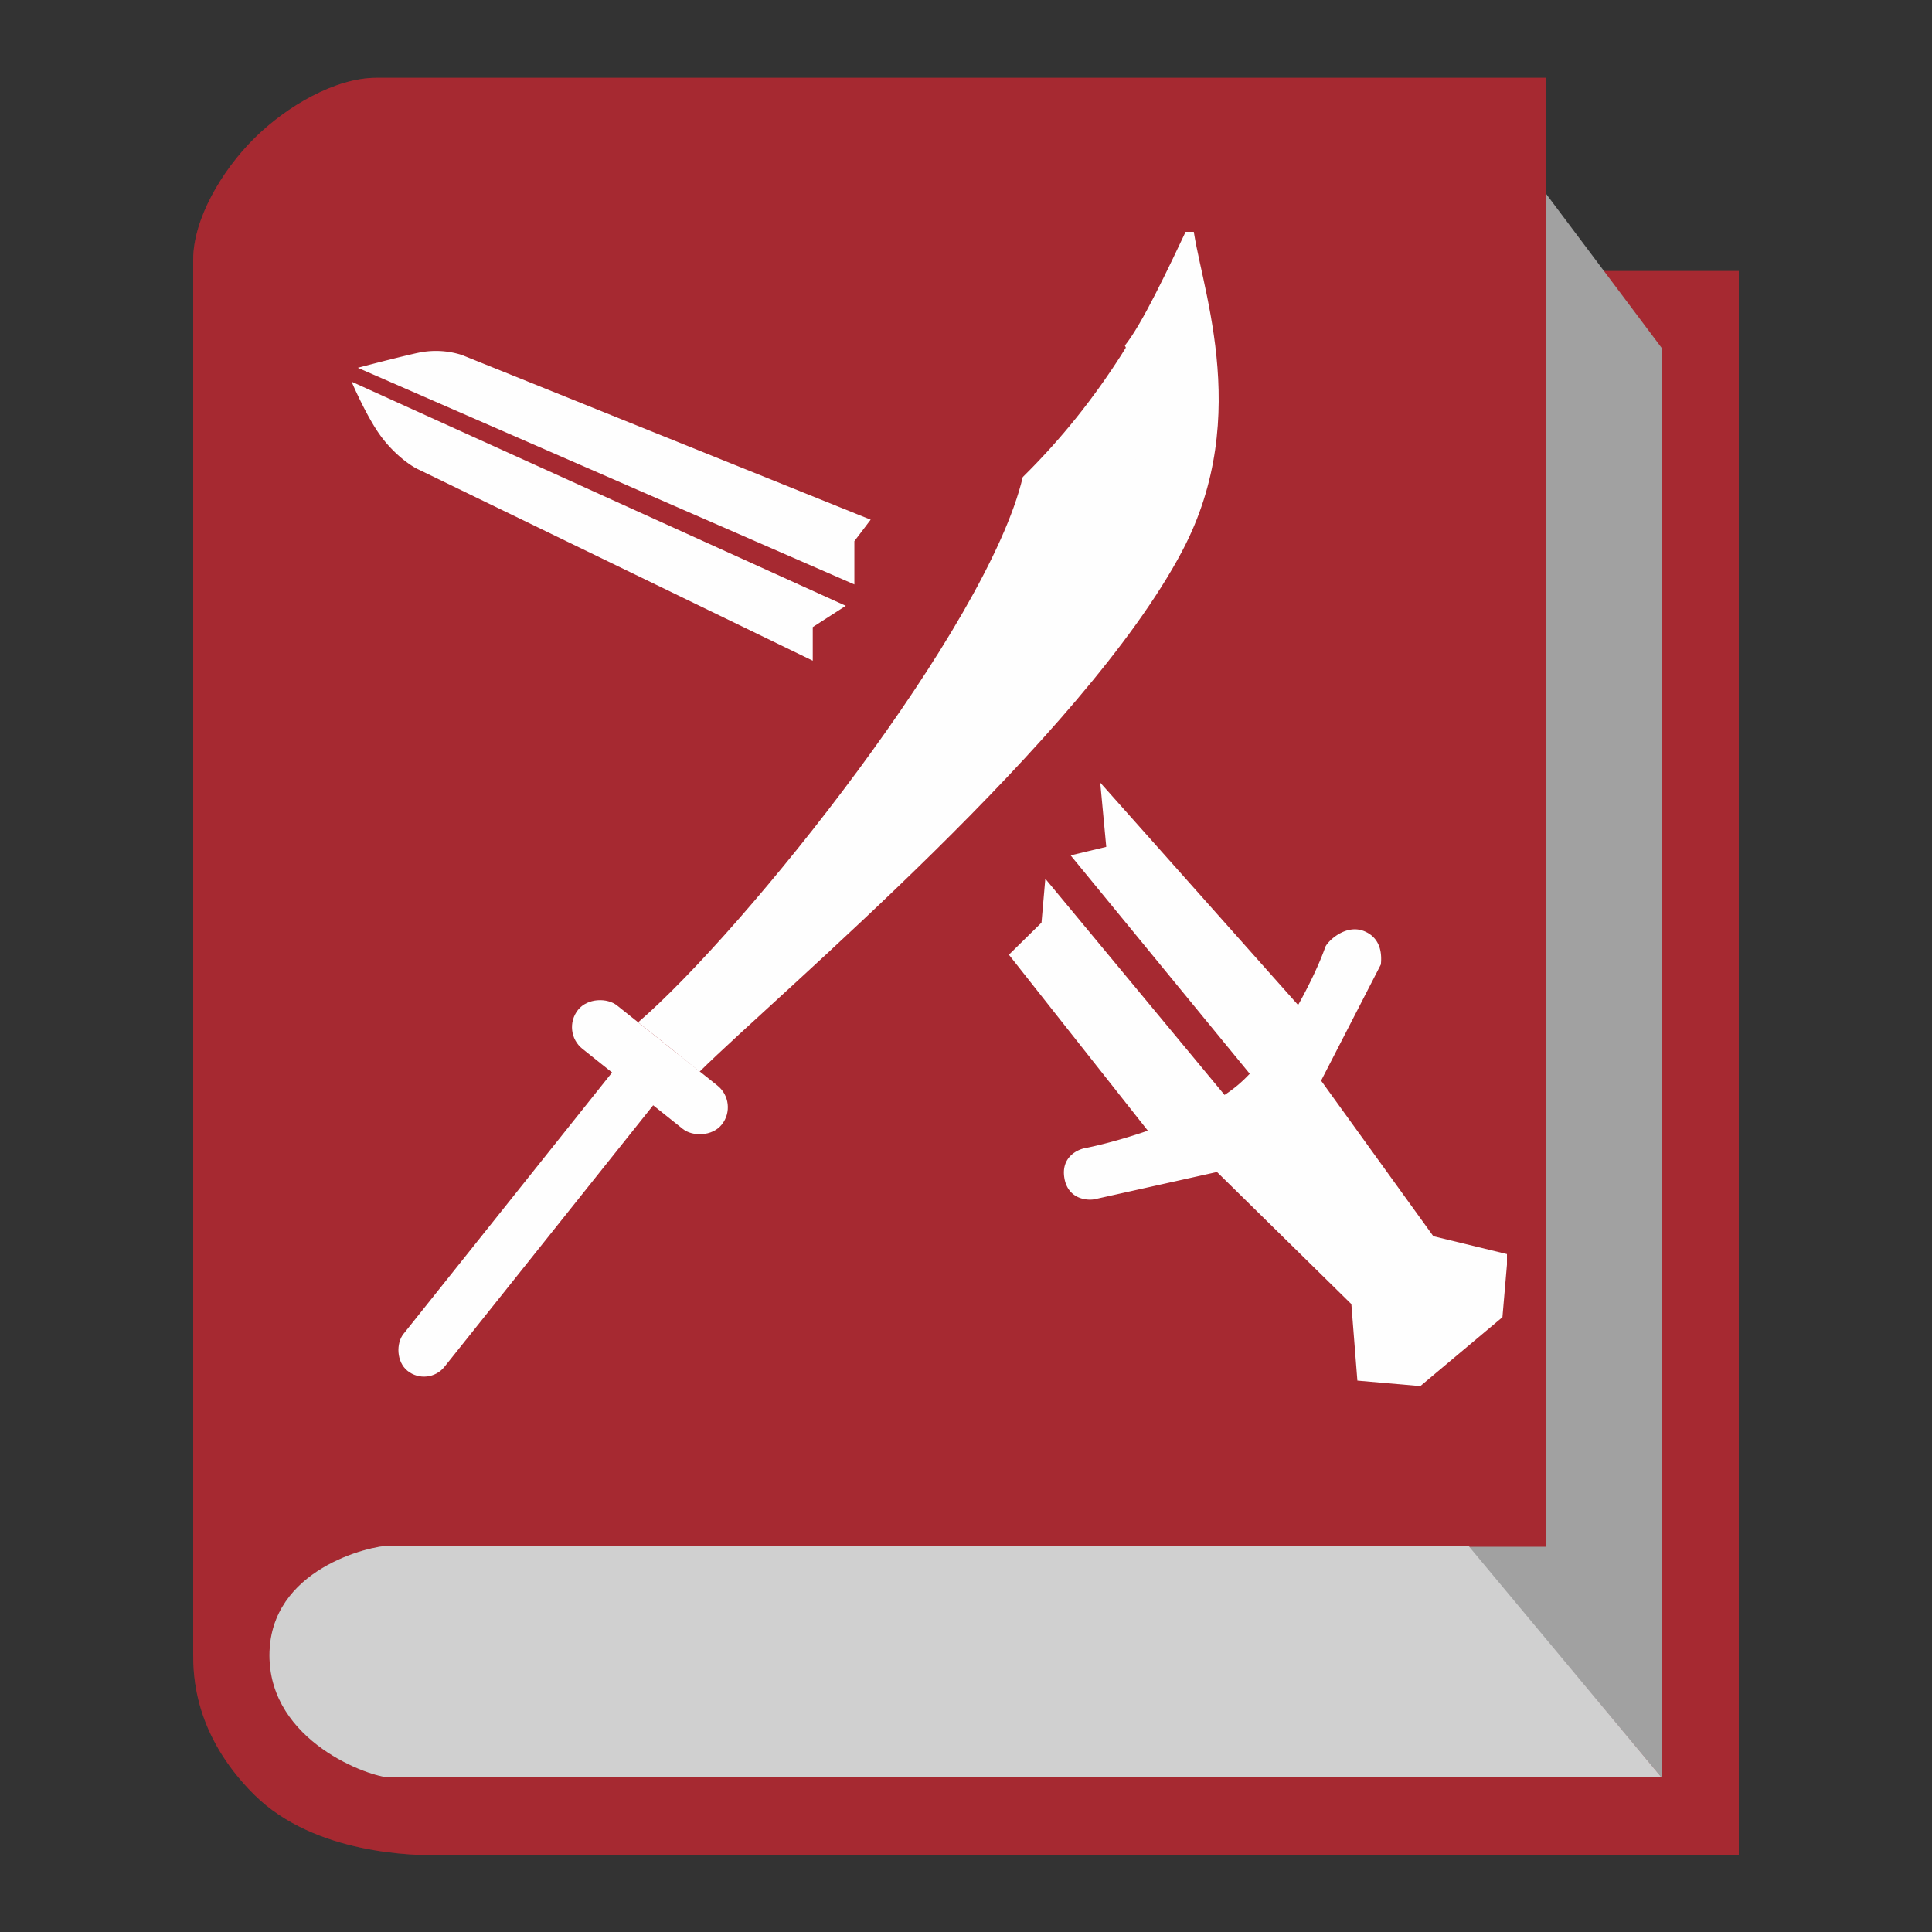 <svg fill="none" viewBox="0 0 50 50" id="crippling_slash" xmlns="http://www.w3.org/2000/svg"><rect x="0" y="0" width="50" height="50" fill="#333333" stroke="none"/><path d="M9.737 2.014H40v3l1 2h4v41H11.316c-.527 0-3.158 0-4.737-1.568C5 44.877 5 43.309 5 42.786V6.718c0-1.045.737-2.3 1.579-3.136.842-.836 2.105-1.568 3.158-1.568Z" fill="#D0333D"/><path d="M9.737 2.014H40v3l1 2h4v41H11.316c-.527 0-3.158 0-4.737-1.568C5 44.877 5 43.309 5 42.786V6.718c0-1.045.737-2.3 1.579-3.136.842-.836 2.105-1.568 3.158-1.568Z" fill="#000" fill-opacity=".2"/><path d="m43 9-3-4v35.031h-2L43 46V9Z" fill="#898989"/><path d="m43 9-3-4v35.031h-2L43 46V9Z" fill="#fff" fill-opacity=".2"/><path d="M10.093 40H38l5 6H10.093c-.504 0-3.119-.918-3.119-3.16C6.974 40.6 9.59 40 10.093 40Z" fill="#898989"/><path d="M10.093 40H38l5 6H10.093c-.504 0-3.119-.918-3.119-3.16C6.974 40.6 9.59 40 10.093 40Z" fill="#fff" fill-opacity=".6"/><g clip-path="url(#ahza)" fill="#FEFEFE"><rect x="11.08" y="35.903" width="1.36" height="10.056" rx=".68" transform="rotate(-141.413 11.08 35.903)"/><rect x="14.512" y="26.696" width="1.436" height="4.759" rx=".718" transform="rotate(-51.413 14.512 26.696)"/><path d="M30.596 14.26c-2.563 4.848-10.429 11.435-12.486 13.47l-1.595-1.273c2.771-2.383 9.043-10.243 9.954-14.11 2.058-2.034 3.245-4.145 4.396-6.6.126 1.478 1.61 4.96-.27 8.514Z"/><path d="M30.564 14.236c-2.56 4.849-10.44 11.425-12.5 13.458l-.53-.424c2.729-2.876 14.262-12.97 11.578-18.327.448-.562 1.078-1.897 1.709-3.232.127 1.48 1.62 4.97-.257 8.525ZM32.11 28.843l-2.17.715-3.83-4.85.844-.83.099-1.136 5.058 6.101ZM33.839 26.283l-1.079 2.014-5.052-6.16.922-.22-.156-1.663 5.365 6.03Z"/><path d="M32.029 28.087c.991-.833 1.977-2.73 2.27-3.58.069-.158.54-.61 1.02-.403.474.205.432.694.418.856l-1.547 3.007 2.905 4.026 1.928.468-.14 1.628-2.125 1.783-1.629-.142-.156-1.98-3.477-3.419-3.18.708c-.221.035-.686-.027-.771-.559-.085-.532.337-.736.559-.771.946-.191 2.934-.79 3.925-1.622ZM9.823 11.242c-.362-.513-.724-1.364-.724-1.364l12.79 5.8-.855.551v.87l-10.191-4.943c-.201-.086-.66-.407-1.02-.914ZM10.78 9.14a2.205 2.205 0 0 1 1.173.047l10.58 4.262-.422.556v1.12L9.26 9.519s.86-.23 1.52-.38Z"/></g><defs><clipPath id="ahza"><path fill="#fff" transform="translate(9 6)" d="M0 0h30v30H0z"/></clipPath></defs></svg>